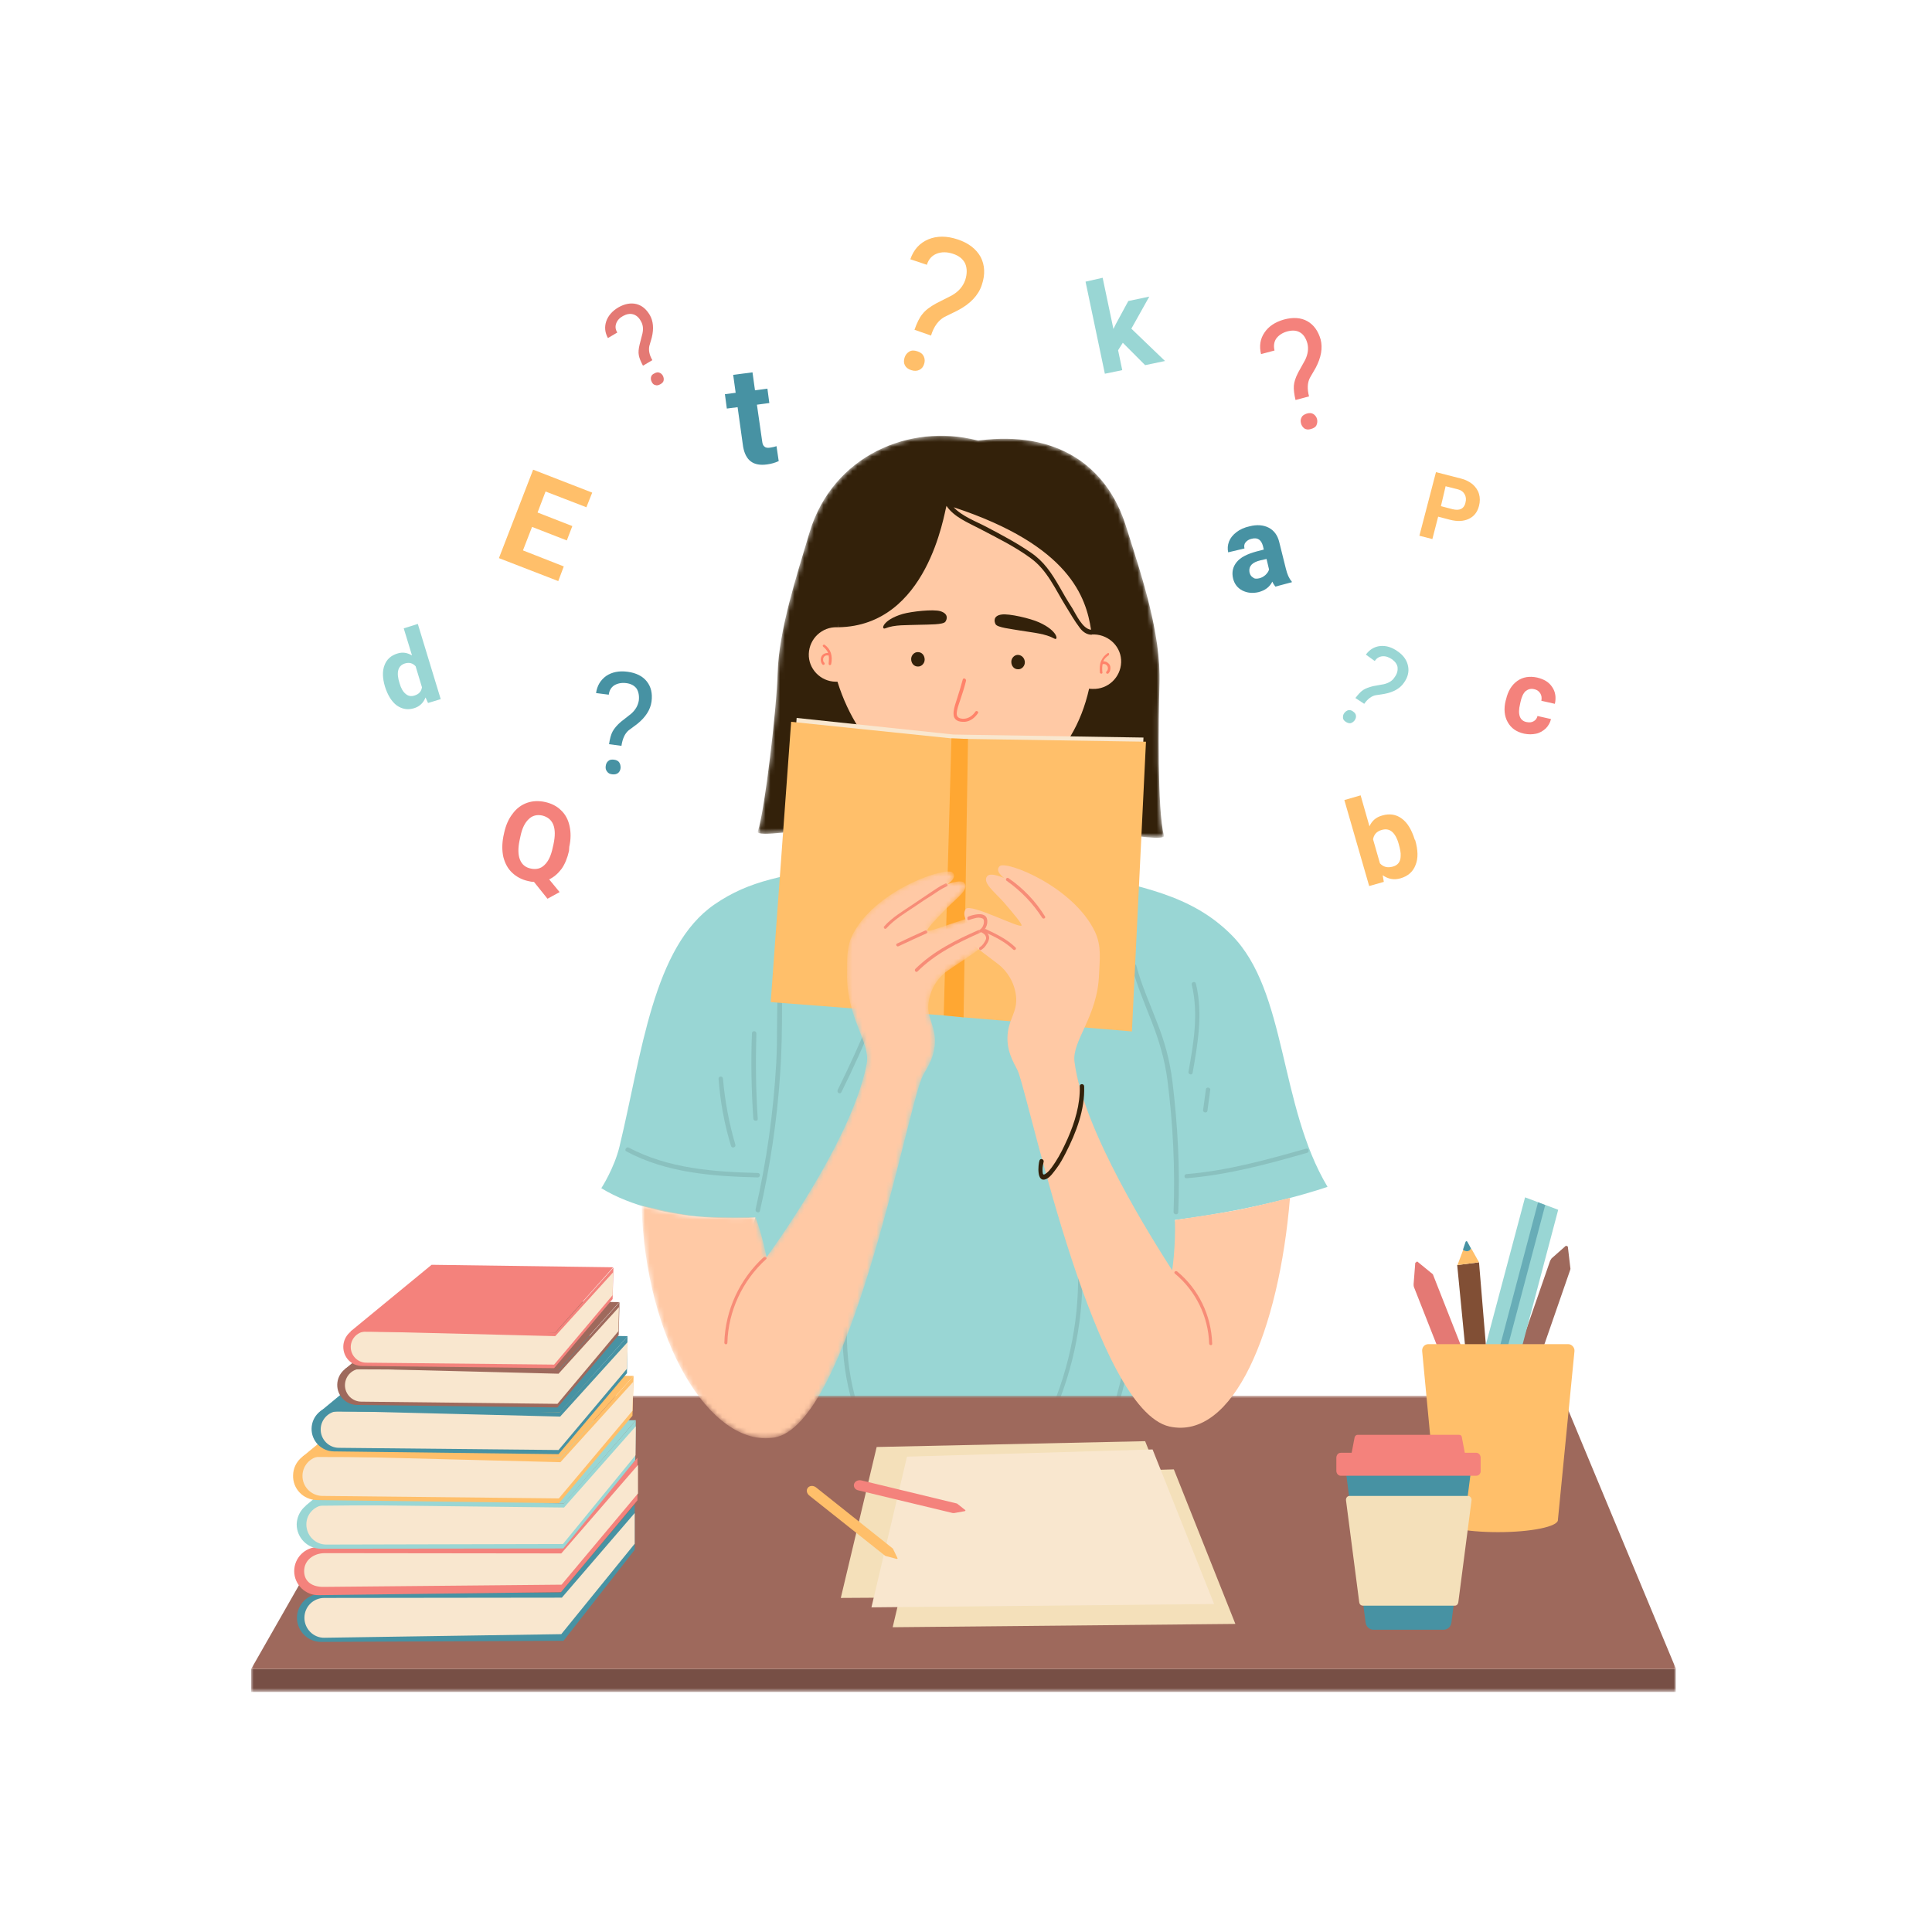 <svg width="400" height="400" viewBox="0 0 400 400" fill="none" xmlns="http://www.w3.org/2000/svg">
<path d="M274.849 245.72C264.739 228.777 266.51 205.251 255.026 193.632C246.63 185.158 236.12 183.559 222.463 180.408L175.734 179.09C162.312 181.152 155.229 182.241 147.974 187.22C135.177 195.975 132.89 218.189 128.265 237.361C127.177 241.887 124.495 246.007 124.495 246.007C137.292 253.788 156.37 252.074 156.37 252.074C149.573 276.517 153.568 302.272 158.14 304.965C159.625 305.824 160.88 306.793 172.937 307.137C174.995 307.194 177.276 306.85 179.963 306.507C182.76 306.105 186.015 305.767 189.844 305.876C189.729 310.402 193.729 314.121 198.812 314.293C203.896 314.465 208.068 310.918 208.239 306.449C214.807 306.678 222.463 309.199 226.578 309.428C238.917 310.173 238.63 308.512 238.63 308.512C253.427 296.548 243.26 252.59 243.26 252.59C262.338 250.184 274.849 245.72 274.849 245.72Z" fill="#99D6D4"/>
<path d="M199.615 295.689C199.443 295.689 199.271 295.689 199.099 295.689C194.13 295.918 190.13 299.699 189.333 304.564C189.276 304.85 189.5 305.022 189.729 305.022C189.958 305.022 190.187 304.908 190.245 304.621C190.932 300.152 194.818 296.72 199.328 296.605C199.385 296.605 199.443 296.605 199.5 296.605C201.729 296.605 204.068 297.35 205.557 299.012C207.213 300.84 207.781 303.361 208.125 305.767C208.182 305.991 208.297 306.105 208.526 306.105C208.812 306.105 209.099 305.876 209.042 305.538C208.698 302.845 207.953 300.038 205.953 298.095C204.354 296.434 201.958 295.689 199.615 295.689Z" fill="#97D3D1"/>
<mask id="mask0_333_3795" style="mask-type:luminance" maskUnits="userSpaceOnUse" x="156" y="89" width="86" height="85">
<path d="M156.656 89.684H241.203V173.824H156.656V89.684Z" fill="white"/>
</mask>
<g mask="url(#mask0_333_3795)">
<mask id="mask1_333_3795" style="mask-type:luminance" maskUnits="userSpaceOnUse" x="156" y="90" width="85" height="84">
<path d="M240.057 141.6C239.833 149.1 239.604 167.642 240.974 173.022C241.26 173.996 234.859 173.079 230.693 172.512C230.177 172.454 229.547 165.757 229.089 165.699C228.177 165.585 227.719 172.111 227.432 172.111C216.75 172.168 199.443 170.449 199.443 170.449C199.443 170.449 186.073 172.283 173.224 171.079C173.052 171.079 172.536 166.616 171.964 166.673C171.62 166.73 171.281 171.251 170.823 171.309C166.135 171.882 156.484 173.366 156.885 172.168C158.312 168.043 160.823 146.637 160.995 139.366C161.281 130.324 164.937 119.22 167.625 110.173C172.422 94.319 188.359 87.564 202.297 91.173C202.469 91.231 202.698 91.231 202.87 91.173C218.349 89.225 229.146 95.981 233.203 109.199C236.344 119.163 240.401 131.012 240.057 141.6Z" fill="white"/>
</mask>
<g mask="url(#mask1_333_3795)">
<path d="M240.057 141.6C239.833 149.1 239.604 167.642 240.974 173.022C241.26 173.996 234.859 173.079 230.693 172.512C230.177 172.454 229.547 165.928 229.089 165.871C228.177 165.757 227.719 172.111 227.432 172.111C216.75 172.168 199.443 170.449 199.443 170.449C199.443 170.449 186.073 172.283 173.224 171.079C173.052 171.079 172.536 166.616 171.964 166.673C171.62 166.73 171.281 171.251 170.823 171.309C166.135 171.882 156.484 173.366 156.885 172.168C158.312 168.043 160.823 146.637 160.995 139.366C161.281 130.324 164.937 119.22 167.625 110.173C172.422 94.319 188.359 87.564 202.297 91.173C202.469 91.231 202.698 91.231 202.87 91.173C218.349 89.225 229.146 95.981 233.203 109.199C236.344 119.163 240.401 131.012 240.057 141.6Z" fill="#33210A"/>
</g>
</g>
<path d="M222.463 180.408C222.463 180.408 215.38 179.491 213.552 177.777C212.182 176.517 211.042 175.027 211.094 173.137L211.437 160.262L189.333 159.402L188.932 172.454C188.875 174.34 187.786 176.116 186.13 176.975C181.906 179.147 175.792 179.033 175.792 179.033C179.963 182.298 187.729 190.71 200.64 190.538C215.38 190.423 222.463 180.408 222.463 180.408Z" fill="#FFC9A5"/>
<path d="M189.219 161.861L189.161 164.725C192.646 167.184 196.531 168.444 200.469 168.444C204.01 168.444 207.667 167.47 211.266 165.527L211.38 162.147C207.896 163.923 204.01 164.84 199.958 164.84C199.615 164.84 199.328 164.84 198.984 164.84C195.786 164.725 192.417 163.694 189.219 161.861Z" fill="#FF9177"/>
<path d="M226.578 131.355C226.406 131.355 226.177 131.355 226.005 131.355L226.292 121.277C226.693 106.97 215.265 95.007 200.812 94.606C186.302 94.204 174.25 105.48 173.849 119.793L173.562 129.866C173.505 129.866 173.39 129.866 173.333 129.866C170.193 129.751 167.568 132.215 167.453 135.361C167.338 138.449 169.849 141.085 172.995 141.142C173.109 141.142 173.281 141.142 173.39 141.142C177.849 155.449 189.104 164.553 198.927 164.84C211.208 165.298 222.177 157.397 225.489 142.574C225.719 142.632 225.948 142.632 226.234 142.632C229.375 142.746 232.005 140.283 232.12 137.137C232.234 134.043 229.719 131.47 226.578 131.355Z" fill="#FFC9A5"/>
<path d="M191.443 136.564C191.443 137.366 190.76 138.048 190.016 137.996C189.219 137.996 188.646 137.309 188.646 136.449C188.646 135.647 189.333 134.96 190.073 135.017C190.875 135.017 191.443 135.704 191.443 136.564Z" fill="#33210A"/>
<path d="M212.182 137.137C212.182 137.939 211.495 138.621 210.755 138.564C209.953 138.564 209.38 137.881 209.38 137.022C209.38 136.22 210.068 135.533 210.812 135.59C211.609 135.647 212.182 136.335 212.182 137.137Z" fill="#33210A"/>
<path d="M206.125 129.236C205.781 128.605 205.672 127.46 207.385 127.23C208.927 127.001 213.323 128.033 215.094 128.835C219.094 130.611 219.151 132.725 218.292 132.215C216.411 131.184 214.068 131.012 211.266 130.553C209.323 130.21 206.469 129.923 206.125 129.236Z" fill="#33210A"/>
<path d="M229.432 135.189C229.375 135.189 229.375 135.189 229.318 135.246C228.693 135.647 228.234 136.22 227.948 136.908C227.661 137.652 227.661 138.449 227.719 139.251C227.719 139.366 227.891 139.48 228.005 139.48H228.062C228.234 139.423 228.292 139.309 228.234 139.137C228.177 138.564 228.177 137.996 228.292 137.48H228.349H228.406C228.463 137.48 228.521 137.48 228.578 137.48H228.635C228.693 137.48 228.75 137.48 228.807 137.538H228.864L228.979 137.595L229.036 137.652L229.146 137.767L229.203 137.824L229.26 137.881L229.318 137.996V138.048L229.375 138.163V138.506L229.318 138.678V138.736L229.26 138.793L229.203 138.908L229.088 139.022C228.979 139.137 228.979 139.309 229.088 139.423C229.146 139.48 229.203 139.48 229.318 139.48C229.375 139.48 229.432 139.48 229.489 139.423C229.833 139.079 229.948 138.621 229.891 138.105C229.833 137.595 229.489 137.251 229.036 137.022C228.807 136.965 228.635 136.908 228.406 136.908C228.635 136.392 229.036 135.991 229.489 135.704C229.604 135.647 229.661 135.475 229.604 135.361C229.604 135.246 229.547 135.189 229.432 135.189Z" fill="#FF836A"/>
<path d="M170.594 133.47C170.479 133.47 170.422 133.527 170.364 133.585C170.307 133.699 170.364 133.871 170.479 133.928C170.88 134.272 171.281 134.73 171.453 135.189H171.396C170.995 135.189 170.594 135.303 170.307 135.59C169.963 135.934 169.849 136.449 169.963 136.908C170.021 137.194 170.135 137.423 170.307 137.595C170.364 137.652 170.422 137.652 170.479 137.652C170.536 137.652 170.594 137.652 170.651 137.595C170.765 137.48 170.765 137.309 170.651 137.194L170.594 137.137L170.536 137.079L170.479 136.965V136.908V136.85C170.479 136.85 170.479 136.85 170.479 136.908L170.422 136.793V136.392C170.422 136.335 170.479 136.22 170.479 136.163L170.536 136.105L170.594 135.991L170.708 135.876L170.823 135.819L170.88 135.762C170.937 135.762 170.995 135.704 171.052 135.704H171.224C171.281 135.704 171.281 135.704 171.338 135.704C171.396 135.704 171.396 135.704 171.453 135.704H171.562C171.677 136.277 171.62 136.793 171.562 137.366C171.562 137.538 171.62 137.652 171.734 137.71H171.792C171.906 137.71 172.021 137.652 172.078 137.538C172.25 136.736 172.25 135.934 172.021 135.189C171.792 134.501 171.338 133.928 170.708 133.47C170.708 133.47 170.651 133.47 170.594 133.47Z" fill="#FF836A"/>
<path d="M199.614 140.454C199.5 140.454 199.385 140.512 199.328 140.684C198.984 142.001 198.583 143.262 198.187 144.517C197.901 145.434 197.557 146.35 197.443 147.267C197.385 147.84 197.385 148.47 197.844 148.928C198.245 149.329 198.812 149.444 199.385 149.444C199.5 149.444 199.672 149.444 199.786 149.444C200.927 149.329 201.844 148.585 202.469 147.668C202.64 147.439 202.411 147.21 202.182 147.21C202.073 147.21 202.015 147.267 201.958 147.324C201.385 148.184 200.469 148.814 199.443 148.814C199.385 148.814 199.328 148.814 199.271 148.814C198.64 148.756 198.13 148.527 198.073 147.84C198.073 146.923 198.474 145.949 198.755 145.09C199.213 143.72 199.672 142.345 200.015 140.913C200.015 140.626 199.786 140.454 199.614 140.454Z" fill="#FF836A"/>
<path d="M195.729 128.72C196.13 128.147 196.359 127.059 194.703 126.543C193.214 126.09 188.703 126.6 186.875 127.116C182.646 128.376 182.359 130.439 183.276 130.095C185.276 129.293 187.62 129.465 190.474 129.35C192.417 129.293 195.271 129.35 195.729 128.72Z" fill="#33210A"/>
<path d="M226.177 130.439C227.036 123.798 230.693 84.647 192.818 92.657C168.937 97.694 173.562 129.866 173.562 129.866C192.073 129.579 195.443 106.34 195.958 104.736C197.5 107.027 200.354 108.173 202.755 109.428C206.354 111.319 210.125 113.152 213.38 115.553C216.807 118.017 218.463 121.965 220.635 125.46C221.552 126.944 222.463 128.548 223.552 129.98C224.177 130.84 225.036 131.413 226.005 131.413C226.292 131.355 226.292 130.439 226.177 130.439ZM222.005 125.918C221.036 124.428 220.12 122.882 219.266 121.335C217.667 118.59 216.125 116.241 213.437 114.413C210.526 112.408 207.385 110.746 204.24 109.09C202.073 107.944 199.213 106.913 197.443 105.022C221.609 112.98 224.865 123.798 225.891 130.382C224.12 130.21 222.807 127.23 222.005 125.918Z" fill="#33210A"/>
<path d="M157.338 250.699C159.453 241.428 160.88 231.98 161.51 222.48C161.854 217.73 161.911 213.038 161.911 208.283C161.911 203.475 162.198 198.324 165.739 194.72C166.135 194.319 165.51 193.631 165.109 194.033C162.198 196.949 161.224 200.96 161.052 204.965C160.765 210.001 160.995 215.038 160.713 220.074C160.14 230.267 158.713 240.454 156.427 250.413C156.312 250.986 157.224 251.272 157.338 250.699Z" fill="#8AC1BF"/>
<path d="M243.943 250.986C244.344 242.001 243.828 232.954 242.745 223.97C242.229 219.673 241.146 215.668 239.547 211.663C238.062 207.767 236.344 203.991 235.26 199.928C235.088 199.355 234.234 199.585 234.349 200.158C235.375 203.991 236.917 207.595 238.344 211.262C239.943 215.324 241.146 219.329 241.713 223.684C242.859 232.725 243.318 241.887 242.974 250.986C243.031 251.559 243.943 251.559 243.943 250.986Z" fill="#8AC1BF"/>
<path d="M245.656 243.944C254.172 243.256 262.453 241.027 270.62 238.678C271.193 238.506 270.964 237.647 270.396 237.819C262.281 240.111 254.115 242.397 245.656 243.085C245.089 243.085 245.089 244.001 245.656 243.944Z" fill="#8AC1BF"/>
<path d="M129.693 238.392C138.031 242.855 147.573 243.543 156.885 243.772C157.453 243.772 157.51 242.855 156.885 242.855C147.745 242.626 138.375 241.944 130.146 237.59C129.693 237.361 129.177 238.163 129.693 238.392Z" fill="#8AC1BF"/>
<path d="M194.245 307.366C195.443 305.48 197.385 304.105 199.557 303.533C200.87 303.189 202.182 303.189 203.5 303.647C204.755 304.105 205.953 304.736 207.099 305.48C207.609 305.767 208.068 305.022 207.552 304.678C206.297 303.876 204.927 303.131 203.5 302.673C202.125 302.272 200.698 302.272 199.271 302.616C196.87 303.189 194.76 304.793 193.385 306.85C193.099 307.366 193.901 307.824 194.245 307.366Z" fill="#8AC1BF"/>
<path d="M167.281 297.465C162.312 293.288 158.312 288.079 155.625 282.184C155.396 281.668 154.599 282.069 154.828 282.642C157.51 288.59 161.568 293.918 166.594 298.095C167.052 298.439 167.74 297.866 167.281 297.465Z" fill="#8AC1BF"/>
<path d="M178.651 294.204C175.052 284.871 174.365 274.626 176.708 264.84C176.823 264.267 175.964 263.981 175.849 264.553C173.448 274.454 174.135 284.871 177.792 294.371C177.964 294.944 178.875 294.715 178.651 294.204Z" fill="#8AC1BF"/>
<path d="M229.489 297.809C231.088 293.059 232.406 288.194 233.547 283.324C233.661 282.751 232.802 282.47 232.687 283.038C231.547 287.965 230.234 292.772 228.635 297.522C228.463 298.095 229.318 298.382 229.489 297.809Z" fill="#8AC1BF"/>
<path d="M217.094 295.116C221.838 285.215 224.234 274.397 224.12 263.408C224.12 262.835 223.208 262.777 223.208 263.408C223.38 274.225 221.036 284.928 216.354 294.658C216.068 295.173 216.807 295.689 217.094 295.116Z" fill="#8AC1BF"/>
<path d="M173.333 186.647C179.505 193.46 188.302 197.121 197.385 197.809C206.354 198.496 216.469 196.835 223.437 190.881C223.891 190.48 223.266 189.855 222.807 190.194C216.01 196.032 206.068 197.522 197.385 196.892C188.531 196.204 180.021 192.6 173.963 186.017C173.62 185.559 172.937 186.189 173.333 186.647Z" fill="#8AC1BF"/>
<path d="M250 229.866C250.172 228.434 250.401 227.001 250.573 225.626C250.63 225.397 250.344 225.168 250.115 225.168C249.828 225.168 249.656 225.34 249.656 225.626C249.484 227.059 249.255 228.491 249.083 229.866C249.026 230.095 249.313 230.324 249.542 230.324C249.828 230.324 250 230.152 250 229.866Z" fill="#8AC1BF"/>
<path d="M246.916 222.137C248 216.069 249.083 209.772 247.599 203.647C247.484 203.074 246.573 203.303 246.745 203.876C248.172 209.829 247.14 215.954 246.057 221.908C245.943 222.423 246.802 222.71 246.916 222.137Z" fill="#8AC1BF"/>
<path d="M156.885 231.637C156.484 225.741 156.427 219.845 156.599 213.949C156.599 213.376 155.682 213.319 155.682 213.949C155.453 219.845 155.568 225.741 155.969 231.637C156.026 232.152 156.943 232.21 156.885 231.637Z" fill="#8AC1BF"/>
<path d="M148.771 223.34C149.115 228.09 149.969 232.725 151.344 237.246C151.516 237.819 152.37 237.59 152.255 237.017C150.943 232.553 150.083 227.975 149.687 223.34C149.687 222.767 148.771 222.71 148.771 223.34Z" fill="#8AC1BF"/>
<path d="M219.896 217.329C221.667 221.048 222.807 225.053 223.265 229.178C223.323 229.751 224.234 229.809 224.177 229.178C223.719 224.881 222.578 220.762 220.693 216.871C220.463 216.355 219.667 216.814 219.896 217.329Z" fill="#8AC1BF"/>
<path d="M174.193 226.142C176.651 221.22 178.932 216.126 181.047 211.033C181.276 210.46 180.422 210.23 180.193 210.746C178.135 215.783 175.849 220.762 173.448 225.626C173.167 226.199 173.906 226.658 174.193 226.142Z" fill="#8AC1BF"/>
<path d="M146.37 248.579L146.427 248.522V248.579H146.37Z" fill="#8AC1BF"/>
<path d="M164.937 148.642L197.385 152.074L200.698 152.131L236.745 152.704L233.833 212.694L199.729 209.772L195.729 209.371L160.823 205.194L164.937 148.642Z" fill="#F9E7CF"/>
<path d="M163.797 149.444L196.984 152.876L200.411 152.991L237.26 153.564L234.349 213.548L199.5 210.632L195.385 210.23L159.568 207.48L163.797 149.444Z" fill="#FFBF6A"/>
<path d="M199.5 210.631L195.385 210.23L196.984 152.876L200.411 152.991L199.5 210.631Z" fill="#FFA732"/>
<mask id="mask2_333_3795" style="mask-type:luminance" maskUnits="userSpaceOnUse" x="52" y="344" width="295" height="7">
<path d="M52 344.965H347V350.298H52V344.965Z" fill="white"/>
</mask>
<g mask="url(#mask2_333_3795)">
<path d="M52 345.548H346.943V350.298H52V345.548Z" fill="#774F45"/>
</g>
<mask id="mask3_333_3795" style="mask-type:luminance" maskUnits="userSpaceOnUse" x="52" y="288" width="295" height="59">
<path d="M52 288.965H347V346.298H52V288.965Z" fill="white"/>
</mask>
<g mask="url(#mask3_333_3795)">
<path d="M347 345.548H52L84.276 288.991H323.464L347 345.548Z" fill="#9E695C"/>
</g>
<path d="M267.078 248.006C267.078 248.006 260.568 249.668 256.224 250.527C251.656 251.387 243.26 252.59 243.26 252.59C243.432 258.199 242.688 263.006 242.688 263.006C238.458 256.366 224.292 234.1 222.464 219.845C221.891 215.439 227.266 210.517 227.547 201.699C227.661 198.783 228.12 195.918 226.693 192.887C222.177 183.501 208.297 178.121 206.984 179.319C205.839 180.35 207.896 181.783 207.896 181.783C206.927 181.381 204.984 180.694 204.411 181.381C203.271 182.699 205.896 184.642 207.781 186.762C210.01 189.34 211.667 191.34 211.495 191.626C211.094 192.256 200.87 186.934 199.958 188.194C199.099 189.397 200.354 191.053 200.354 191.053C199.443 191.168 198.583 191.512 198.87 192.772C199.214 194.204 202.526 196.434 206.698 199.642C208.469 201.017 210.01 203.303 210.354 206.168C210.755 209.658 208.641 210.975 208.583 214.866C208.526 218.418 210.469 220.876 210.87 222.079C213.781 230.439 226.75 291.855 242.115 295.345C255.37 298.267 264.797 275.543 267.078 248.006Z" fill="#FFC9A5"/>
<mask id="mask4_333_3795" style="mask-type:luminance" maskUnits="userSpaceOnUse" x="132" y="180" width="73" height="119">
<path d="M132.661 180.121H204.641V298.038H132.661V180.121Z" fill="white"/>
</mask>
<g mask="url(#mask4_333_3795)">
<mask id="mask5_333_3795" style="mask-type:luminance" maskUnits="userSpaceOnUse" x="132" y="180" width="73" height="118">
<path d="M132.833 249.553C132.833 249.553 139.344 251.329 144.146 251.788C148.771 252.189 156.427 252.017 156.427 252.017C157.854 255.85 158.713 260.314 158.713 260.314C163.281 253.902 176.766 234.329 179.448 220.189C180.25 215.84 175.219 210.632 175.391 201.757C175.448 198.84 175.104 195.975 176.766 193.059C181.792 183.96 196.016 179.376 197.213 180.637C198.302 181.725 196.187 183.043 196.187 183.043C197.156 182.699 199.156 182.126 199.672 182.814C200.698 184.189 198.016 185.96 196.016 188.022C193.615 190.423 191.844 192.371 192.016 192.658C192.187 192.944 194.588 192.085 197.156 191.168C200.073 190.194 203.271 189.168 203.729 189.855C204.526 191.111 203.156 192.658 203.156 192.658C204.068 192.829 204.927 193.23 204.526 194.434C204.125 195.809 200.698 197.866 196.302 200.845C194.417 202.1 192.818 204.277 192.302 207.142C191.672 210.574 193.729 212.064 193.557 215.954C193.385 219.501 191.328 221.85 190.875 223.053C187.448 231.236 175.849 294.944 160.312 297.579C146.943 299.814 133.578 277.199 132.833 249.553Z" fill="white"/>
</mask>
<g mask="url(#mask5_333_3795)">
<path d="M132.833 249.553C132.833 249.553 139.344 251.329 144.146 251.788C148.771 252.189 156.427 252.017 156.427 252.017C157.854 255.85 158.713 260.314 158.713 260.314C163.281 253.902 176.766 234.329 179.448 220.189C180.25 215.84 175.219 210.632 175.391 201.757C175.448 198.84 175.109 195.975 176.766 193.059C181.792 183.96 196.016 179.376 197.213 180.637C198.302 181.725 196.187 183.043 196.187 183.043C197.156 182.699 199.156 182.126 199.672 182.814C200.698 184.189 198.016 185.96 196.016 188.022C193.615 190.423 191.844 192.371 192.016 192.658C192.359 193.288 202.87 188.538 203.729 189.913C204.526 191.168 203.156 192.715 203.156 192.715C204.068 192.887 204.927 193.288 204.526 194.491C204.125 195.866 200.698 197.923 196.302 200.902C194.417 202.158 192.818 204.335 192.302 207.199C191.672 210.632 193.729 212.121 193.557 216.012C193.385 219.559 191.328 221.908 190.875 223.111C187.448 231.293 175.849 295.001 160.312 297.637C146.943 299.814 133.578 277.199 132.833 249.553Z" fill="#FFC9A5"/>
</g>
</g>
<mask id="mask6_333_3795" style="mask-type:luminance" maskUnits="userSpaceOnUse" x="148" y="259" width="12" height="21">
<path d="M148.958 259.632H159.625V279.632H148.958V259.632Z" fill="white"/>
</mask>
<g mask="url(#mask6_333_3795)">
<mask id="mask7_333_3795" style="mask-type:luminance" maskUnits="userSpaceOnUse" x="132" y="180" width="73" height="118">
<path d="M132.833 249.553C132.833 249.553 139.344 251.329 144.146 251.788C148.771 252.189 156.427 252.017 156.427 252.017C157.854 255.85 158.713 260.314 158.713 260.314C163.281 253.902 176.766 234.329 179.448 220.189C180.25 215.84 175.219 210.632 175.391 201.757C175.448 198.84 175.104 195.975 176.766 193.059C181.792 183.96 196.016 179.376 197.213 180.637C198.302 181.725 196.187 183.043 196.187 183.043C197.156 182.699 199.156 182.126 199.672 182.814C200.698 184.189 198.016 185.96 196.016 188.022C193.615 190.423 191.844 192.371 192.016 192.658C192.187 192.944 194.588 192.085 197.156 191.168C200.073 190.194 203.271 189.168 203.729 189.855C204.526 191.111 203.156 192.658 203.156 192.658C204.068 192.829 204.927 193.23 204.526 194.434C204.125 195.809 200.698 197.866 196.302 200.845C194.417 202.1 192.818 204.277 192.302 207.142C191.672 210.574 193.729 212.064 193.557 215.954C193.385 219.501 191.328 221.85 190.875 223.053C187.448 231.236 175.849 294.944 160.312 297.579C146.943 299.814 133.578 277.199 132.833 249.553Z" fill="white"/>
</mask>
<g mask="url(#mask7_333_3795)">
<path d="M158.141 260.256C153.172 264.783 150.141 271.246 149.969 278.001C149.969 278.402 150.599 278.46 150.599 278.001C150.771 271.418 153.74 265.126 158.599 260.715C158.937 260.486 158.484 259.97 158.141 260.256Z" fill="#F78C77"/>
</g>
</g>
<mask id="mask8_333_3795" style="mask-type:luminance" maskUnits="userSpaceOnUse" x="182" y="182" width="15" height="11">
<path d="M182.292 182.298H196.958V192.965H182.292V182.298Z" fill="white"/>
</mask>
<g mask="url(#mask8_333_3795)">
<mask id="mask9_333_3795" style="mask-type:luminance" maskUnits="userSpaceOnUse" x="132" y="180" width="73" height="118">
<path d="M132.833 249.553C132.833 249.553 139.344 251.329 144.146 251.788C148.771 252.189 156.427 252.017 156.427 252.017C157.854 255.85 158.713 260.314 158.713 260.314C163.281 253.902 176.766 234.329 179.448 220.189C180.25 215.84 175.219 210.632 175.391 201.757C175.448 198.84 175.104 195.975 176.766 193.059C181.792 183.96 196.016 179.376 197.213 180.637C198.302 181.725 196.187 183.043 196.187 183.043C197.156 182.699 199.156 182.126 199.672 182.814C200.698 184.189 198.016 185.96 196.016 188.022C193.615 190.423 191.844 192.371 192.016 192.658C192.187 192.944 194.588 192.085 197.156 191.168C200.073 190.194 203.271 189.168 203.729 189.855C204.526 191.111 203.156 192.658 203.156 192.658C204.068 192.829 204.927 193.23 204.526 194.434C204.125 195.809 200.698 197.866 196.302 200.845C194.417 202.1 192.818 204.277 192.302 207.142C191.672 210.574 193.729 212.064 193.557 215.954C193.385 219.501 191.328 221.85 190.875 223.053C187.448 231.236 175.849 294.944 160.312 297.579C146.943 299.814 133.578 277.199 132.833 249.553Z" fill="white"/>
</mask>
<g mask="url(#mask9_333_3795)">
<path d="M183.505 192.199C185.219 190.309 187.448 188.996 189.5 187.621C190.588 186.876 191.672 186.131 192.818 185.444C193.844 184.756 194.875 184.017 196.016 183.501C196.417 183.329 196.073 182.756 195.729 182.928C194.588 183.444 193.557 184.189 192.531 184.871C191.385 185.673 190.187 186.418 189.047 187.22C186.99 188.595 184.76 189.913 183.104 191.741C182.76 192.027 183.219 192.543 183.505 192.199Z" fill="#F78C77"/>
</g>
</g>
<mask id="mask10_333_3795" style="mask-type:luminance" maskUnits="userSpaceOnUse" x="184" y="191" width="9" height="6">
<path d="M184.958 191.632H192.958V196.965H184.958V191.632Z" fill="white"/>
</mask>
<g mask="url(#mask10_333_3795)">
<mask id="mask11_333_3795" style="mask-type:luminance" maskUnits="userSpaceOnUse" x="132" y="180" width="73" height="118">
<path d="M132.833 249.553C132.833 249.553 139.344 251.329 144.146 251.788C148.771 252.189 156.427 252.017 156.427 252.017C157.854 255.85 158.713 260.314 158.713 260.314C163.281 253.902 176.766 234.329 179.448 220.189C180.25 215.84 175.219 210.632 175.391 201.757C175.448 198.84 175.104 195.975 176.766 193.059C181.792 183.96 196.016 179.376 197.213 180.637C198.302 181.725 196.187 183.043 196.187 183.043C197.156 182.699 199.156 182.126 199.672 182.814C200.698 184.189 198.016 185.96 196.016 188.022C193.615 190.423 191.844 192.371 192.016 192.658C192.187 192.944 194.588 192.085 197.156 191.168C200.073 190.194 203.271 189.168 203.729 189.855C204.526 191.111 203.156 192.658 203.156 192.658C204.068 192.829 204.927 193.23 204.526 194.434C204.125 195.809 200.698 197.866 196.302 200.845C194.417 202.1 192.818 204.277 192.302 207.142C191.672 210.574 193.729 212.064 193.557 215.954C193.385 219.501 191.328 221.85 190.875 223.053C187.448 231.236 175.849 294.944 160.312 297.579C146.943 299.814 133.578 277.199 132.833 249.553Z" fill="white"/>
</mask>
<g mask="url(#mask11_333_3795)">
<path d="M186.015 195.918C187.958 195.006 189.901 194.09 191.844 193.23C192.245 193.059 191.901 192.486 191.557 192.658C189.614 193.517 187.62 194.434 185.734 195.35C185.333 195.522 185.677 196.09 186.015 195.918Z" fill="#F78C77"/>
</g>
</g>
<mask id="mask12_333_3795" style="mask-type:luminance" maskUnits="userSpaceOnUse" x="188" y="191" width="16" height="12">
<path d="M188.958 191.632H203.625V202.298H188.958V191.632Z" fill="white"/>
</mask>
<g mask="url(#mask12_333_3795)">
<mask id="mask13_333_3795" style="mask-type:luminance" maskUnits="userSpaceOnUse" x="132" y="180" width="73" height="118">
<path d="M132.833 249.553C132.833 249.553 139.344 251.329 144.146 251.788C148.771 252.189 156.427 252.017 156.427 252.017C157.854 255.85 158.713 260.314 158.713 260.314C163.281 253.902 176.766 234.329 179.448 220.189C180.25 215.84 175.219 210.632 175.391 201.757C175.448 198.84 175.104 195.975 176.766 193.059C181.792 183.96 196.016 179.376 197.213 180.637C198.302 181.725 196.187 183.043 196.187 183.043C197.156 182.699 199.156 182.126 199.672 182.814C200.698 184.189 198.016 185.96 196.016 188.022C193.615 190.423 191.844 192.371 192.016 192.658C192.187 192.944 194.588 192.085 197.156 191.168C200.073 190.194 203.271 189.168 203.729 189.855C204.526 191.111 203.156 192.658 203.156 192.658C204.068 192.829 204.927 193.23 204.526 194.434C204.125 195.809 200.698 197.866 196.302 200.845C194.417 202.1 192.818 204.277 192.302 207.142C191.672 210.574 193.729 212.064 193.557 215.954C193.385 219.501 191.328 221.85 190.875 223.053C187.448 231.236 175.849 294.944 160.312 297.579C146.943 299.814 133.578 277.199 132.833 249.553Z" fill="white"/>
</mask>
<g mask="url(#mask13_333_3795)">
<path d="M189.958 201.132C193.615 197.465 198.302 195.178 202.927 193.116C203.328 192.944 202.984 192.371 202.641 192.543C197.901 194.605 193.214 196.949 189.5 200.616C189.219 200.96 189.672 201.418 189.958 201.132Z" fill="#F78C77"/>
</g>
</g>
<path d="M243.26 263.694C247.542 267.241 250.172 272.564 250.344 278.173C250.344 278.574 251.026 278.632 250.969 278.173C250.797 272.392 248.172 266.897 243.713 263.236C243.375 263.007 242.917 263.408 243.26 263.694Z" fill="#F78C77"/>
<path d="M200.583 190.48C201.099 190.309 201.614 190.137 202.182 190.027C202.469 189.97 202.755 189.97 202.984 190.027C203.156 190.085 203.443 190.137 203.557 190.251C203.786 190.538 203.729 191.111 203.614 191.454C203.5 191.855 203.213 192.256 202.87 192.486C202.755 192.6 202.755 192.829 202.87 192.944C202.984 193.059 203.213 193.059 203.328 192.944C203.786 192.6 204.125 192.142 204.297 191.569C204.469 191.053 204.469 190.309 204.182 189.855C203.844 189.34 203.042 189.225 202.469 189.283C201.786 189.34 201.156 189.512 200.526 189.741C200.354 189.798 200.245 189.97 200.297 190.137C200.245 190.423 200.411 190.538 200.583 190.48Z" fill="#F78C77"/>
<path d="M203.271 193.059C203.557 193.23 203.844 193.402 204.01 193.689C204.182 193.975 204.24 194.319 204.068 194.605C203.953 194.892 203.729 195.178 203.557 195.465C203.385 195.694 203.156 195.918 202.87 196.09C202.526 196.319 202.812 196.892 203.156 196.663C203.5 196.434 203.844 196.147 204.068 195.809C204.297 195.465 204.583 195.064 204.698 194.663C204.87 194.204 204.812 193.746 204.526 193.345C204.297 192.944 203.896 192.658 203.5 192.428C203.271 192.314 202.927 192.887 203.271 193.059Z" fill="#F78C77"/>
<path d="M203.786 192.944C205.896 193.918 208.068 194.949 209.781 196.605C210.068 196.892 210.583 196.434 210.239 196.147C208.469 194.434 206.297 193.402 204.125 192.371C203.786 192.199 203.443 192.772 203.786 192.944Z" fill="#F78C77"/>
<path d="M208.411 182.355C211.323 184.413 213.839 186.991 215.781 190.027C216.01 190.366 216.578 190.085 216.354 189.741C214.411 186.59 211.839 183.902 208.755 181.783C208.411 181.611 208.068 182.126 208.411 182.355Z" fill="#F78C77"/>
<path d="M223.552 224.882C223.667 228.663 222.521 232.382 221.036 235.762C220.292 237.418 219.495 239.079 218.521 240.569C218.01 241.314 217.437 242.283 216.693 242.855C216.521 242.97 216.24 243.257 216.01 243.142C215.838 243.027 215.838 242.283 215.838 242.116C215.838 241.6 215.953 241.085 216.068 240.569C216.24 239.996 215.38 239.71 215.208 240.283C214.922 241.199 214.583 244.975 216.578 244.116C217.437 243.772 218.182 242.626 218.75 241.887C219.495 240.913 220.068 239.824 220.635 238.736C222.807 234.501 224.635 229.751 224.463 224.939C224.463 224.314 223.552 224.314 223.552 224.882Z" fill="#33210A"/>
<path d="M264.052 121.449C263.823 121.163 263.594 120.819 263.422 120.423C262.854 121.564 261.88 122.251 260.568 122.595C259.313 122.881 258.224 122.767 257.198 122.251C256.224 121.736 255.599 120.934 255.313 119.85C254.969 118.475 255.255 117.329 256.057 116.355C256.854 115.381 258.224 114.699 260.109 114.184L261.651 113.783L261.479 113.038C261.313 112.465 261.083 112.006 260.682 111.72C260.281 111.434 259.766 111.376 259.141 111.548C258.568 111.663 258.167 111.949 257.88 112.293C257.599 112.637 257.542 113.038 257.656 113.553L254.281 114.355C254.115 113.611 254.172 112.866 254.453 112.121C254.74 111.376 255.255 110.746 256 110.173C256.74 109.6 257.656 109.199 258.682 108.975C260.224 108.574 261.594 108.689 262.682 109.256C263.766 109.829 264.51 110.803 264.854 112.236L266.224 117.73C266.51 118.934 266.906 119.793 267.422 120.366L267.479 120.538L264.052 121.449ZM260.682 119.736C261.198 119.621 261.594 119.392 261.995 119.048C262.339 118.704 262.625 118.361 262.74 117.902L262.224 115.725L260.969 116.012C259.255 116.413 258.51 117.215 258.682 118.418L258.74 118.647C258.854 119.048 259.083 119.392 259.427 119.564C259.708 119.85 260.167 119.85 260.682 119.736Z" fill="#4792A3"/>
<path d="M293.016 173.996C293.588 176.001 293.646 177.72 293.073 179.09C292.557 180.465 291.531 181.382 289.99 181.84C288.615 182.241 287.417 182.012 286.276 181.21L286.505 182.585L283.474 183.444L278.333 165.642L281.703 164.668L283.531 171.079C284.047 169.934 284.901 169.189 286.161 168.845C287.703 168.387 289.073 168.616 290.219 169.475C291.417 170.335 292.271 171.824 292.901 173.824L293.016 173.996ZM289.588 174.741C289.245 173.48 288.729 172.626 288.161 172.168C287.588 171.71 286.901 171.595 286.104 171.824C285.016 172.111 284.448 172.793 284.276 173.767L285.703 178.746C286.391 179.491 287.245 179.72 288.333 179.434C289.417 179.147 289.99 178.408 289.99 177.204C290.047 176.574 289.875 175.772 289.588 174.741Z" fill="#FFBF6A"/>
<path d="M316.094 149.501C316.667 149.611 317.125 149.559 317.521 149.329C317.922 149.1 318.208 148.757 318.323 148.241L321.12 148.871C320.948 149.611 320.552 150.298 320.036 150.814C319.463 151.329 318.838 151.73 318.036 151.902C317.234 152.074 316.437 152.074 315.578 151.902C313.979 151.559 312.838 150.757 312.151 149.501C311.469 148.298 311.297 146.751 311.755 144.975L311.812 144.803C312.208 143.09 312.953 141.829 314.151 140.97C315.297 140.168 316.667 139.939 318.266 140.283C319.693 140.626 320.724 141.257 321.349 142.23C322.036 143.204 322.208 144.402 321.922 145.72L319.12 145.09C319.234 144.517 319.177 144.001 318.896 143.548C318.609 143.09 318.208 142.803 317.635 142.689C316.953 142.517 316.38 142.689 315.864 143.09C315.411 143.491 315.01 144.288 314.781 145.434L314.724 145.72C314.437 146.866 314.437 147.725 314.667 148.355C314.896 148.986 315.411 149.387 316.094 149.501Z" fill="#F4827C"/>
<path d="M79.708 142.173C79.193 140.454 79.135 138.965 79.594 137.767C80.047 136.507 80.963 135.704 82.276 135.303C83.365 134.96 84.333 135.132 85.302 135.704L83.588 130.095L86.505 129.178L91.245 144.746L88.62 145.548L88.104 144.402C87.646 145.548 86.849 146.293 85.703 146.637C84.391 147.038 83.25 146.809 82.161 146.064C81.078 145.262 80.276 143.944 79.708 142.173ZM82.734 141.486C83.021 142.517 83.474 143.262 83.99 143.663C84.505 144.116 85.135 144.23 85.818 144.001C86.734 143.72 87.245 143.147 87.359 142.288L86.047 137.939C85.474 137.309 84.734 137.079 83.818 137.366C82.391 137.824 81.99 139.194 82.734 141.486Z" fill="#99D6D4"/>
<path d="M117.354 111.892L110.156 109.09L108.271 113.954L116.724 117.272L115.583 120.309L103.297 115.553L110.38 97.241L122.609 101.991L121.406 105.022L112.953 101.762L111.297 106.111L118.495 108.918L117.354 111.892Z" fill="#FFBF6A"/>
<path d="M297.755 106.97L296.557 111.605L293.87 110.918L297.302 97.751L302.443 99.069C303.412 99.298 304.271 99.757 304.896 100.272C305.526 100.845 305.984 101.475 306.214 102.277C306.438 103.022 306.438 103.876 306.214 104.736C305.87 106.053 305.182 106.913 304.099 107.428C303.01 107.944 301.698 108.001 300.156 107.6L297.755 106.97ZM298.328 104.793L300.729 105.423C301.469 105.595 302.042 105.595 302.5 105.366C302.953 105.137 303.297 104.678 303.412 104.048C303.583 103.418 303.526 102.85 303.24 102.335C302.953 101.819 302.5 101.475 301.813 101.303L299.297 100.673L298.328 104.793Z" fill="#FFBF6A"/>
<path d="M117.807 176.173C117.469 177.663 116.953 178.918 116.265 179.892C115.526 180.866 114.667 181.611 113.698 182.069L115.864 184.699L113.354 186.074L110.552 182.585C110.156 182.585 109.755 182.527 109.354 182.413C108.042 182.126 106.953 181.553 106.042 180.694C105.125 179.835 104.557 178.746 104.213 177.434C103.927 176.116 103.927 174.741 104.213 173.194L104.385 172.397C104.729 170.85 105.297 169.533 106.156 168.444C106.953 167.355 107.984 166.616 109.125 166.215C110.271 165.814 111.526 165.757 112.838 166.043C114.151 166.329 115.297 166.902 116.151 167.757C117.068 168.616 117.635 169.704 117.922 171.022C118.208 172.34 118.208 173.767 117.864 175.314L117.807 176.173ZM114.609 174.741C114.953 173.079 114.953 171.767 114.552 170.736C114.151 169.762 113.411 169.132 112.265 168.845C111.182 168.616 110.213 168.845 109.469 169.59C108.667 170.335 108.099 171.48 107.755 173.137L107.583 173.939C107.239 175.543 107.239 176.918 107.64 177.949C108.042 178.975 108.781 179.605 109.927 179.835C111.01 180.064 111.984 179.835 112.724 179.09C113.526 178.35 114.094 177.147 114.437 175.486L114.609 174.741Z" fill="#F4827C"/>
<path d="M155.797 77.09L156.312 80.809L158.885 80.465L159.281 83.444L156.713 83.788L157.797 91.345C157.854 91.913 158.026 92.314 158.312 92.486C158.542 92.715 158.995 92.772 159.568 92.658C160.026 92.6 160.427 92.486 160.766 92.371L161.224 95.465C160.484 95.809 159.682 96.038 158.828 96.152C155.969 96.553 154.37 95.35 153.854 92.486L152.713 84.303L150.484 84.59L150.083 81.611L152.312 81.324L151.797 77.606L155.797 77.09Z" fill="#4792A3"/>
<path d="M232.464 70.965L231.49 72.512L232.349 76.632L228.75 77.376L224.75 58.314L228.292 57.512L230.521 68.106L231.031 67.074L233.604 62.324L237.948 61.408L234.234 68.048L241.203 74.741L237.089 75.6L232.464 70.965Z" fill="#99D6D4"/>
<path d="M302.786 291.97L292.729 266.439C292.672 266.21 292.672 266.095 292.672 265.866L293.016 261.46L293.417 261.173L296.5 263.694C296.672 263.809 296.729 263.923 296.786 264.152L306.839 289.678L302.786 291.97Z" fill="#E47974"/>
<path d="M311.922 287.048L320.948 261.001C321.062 260.829 321.12 260.715 321.234 260.543L324.208 257.913L324.604 258.085L325.12 262.491C325.177 262.663 325.12 262.835 325.063 263.007L316.036 289.048L311.922 287.048Z" fill="#9E695C"/>
<path d="M306.214 261.345L301.698 261.918L304.443 290.079L308.552 289.506L306.214 261.345Z" fill="#814F35"/>
<path d="M306.213 261.345L304.615 258.486C304.385 258.772 304.156 258.944 303.812 259.059C303.469 259.059 303.182 258.944 302.953 258.715L301.755 261.918L306.213 261.345Z" fill="#FFBF6A"/>
<path d="M303.755 259.059C304.099 259.059 304.385 258.829 304.557 258.486L303.812 257.111C303.698 256.882 303.469 256.939 303.411 257.168L302.896 258.715C303.068 258.944 303.411 259.059 303.755 259.059Z" fill="#4792A3"/>
<path d="M305.984 284.585L312.896 287.22L322.609 250.47L315.75 247.897L305.984 284.585Z" fill="#99D6D4"/>
<path d="M318.437 248.923L308.724 285.616L310.208 286.189L319.922 249.496L318.437 248.923Z" fill="#68ADB7"/>
<path d="M325.979 279.72L322.552 314.637H297.755L294.443 279.72C294.385 278.918 294.958 278.288 295.755 278.288H324.661C325.406 278.288 326.036 278.975 325.979 279.72Z" fill="#FFBF6A"/>
<path d="M297.755 314.694C297.755 316.069 303.297 317.215 310.151 317.215C317.01 317.215 322.552 316.069 322.552 314.694C322.552 313.319 317.01 312.173 310.151 312.173C303.297 312.173 297.755 313.319 297.755 314.694Z" fill="#FFBF6A"/>
<path d="M116.667 339.71L66.568 339.939C63.766 339.996 61.484 337.704 61.484 334.954C61.484 332.21 63.708 329.975 66.453 329.975L116.094 329.689L131.406 311.434V320.876L116.667 339.71Z" fill="#4792A3"/>
<path d="M116.208 338.335L67.192 339.079C64.911 339.137 63.026 337.246 63.026 334.954C63.026 332.668 64.854 330.835 67.141 330.835L116.323 330.777L131.406 313.262V319.616L116.208 338.335Z" fill="#F9E7CF"/>
<path d="M116.151 329.631L65.995 330.262C63.198 330.319 60.911 328.033 60.911 325.283C60.911 322.538 63.141 320.303 65.88 320.303H116.151L131.974 301.814V310.631L116.151 329.631Z" fill="#F4827C"/>
<path d="M116.266 328.09L67.083 328.548C64.797 328.605 62.969 327.574 62.969 325.283C62.969 322.996 64.969 321.564 67.25 321.564L116.208 321.621L132.089 303.303V309.199L116.266 328.09Z" fill="#F9E7CF"/>
<path d="M116.609 320.59L66.453 320.647C63.651 320.647 61.427 318.355 61.427 315.611C61.484 312.861 63.708 310.632 66.453 310.689L116.724 311.262L131.635 294.09L131.521 302.329L116.609 320.59Z" fill="#99D6D4"/>
<path d="M116.552 319.673L67.536 319.788C65.255 319.788 63.427 317.897 63.427 315.611C63.427 313.319 65.312 311.548 67.594 311.548L116.781 312.116L131.635 295.288L131.578 301.298L116.552 319.673Z" fill="#F9E7CF"/>
<path d="M84.219 294.033L63.255 311.772L116.781 311.262L131.693 294.033H84.219Z" fill="#99D6D4"/>
<path d="M115.75 311.204L65.594 310.574C62.797 310.517 60.568 308.225 60.682 305.423C60.739 302.673 63.026 300.496 65.823 300.553L116.036 301.871L131.177 284.871L130.948 293.116L115.75 311.204Z" fill="#FFBF6A"/>
<path d="M115.698 310.23L66.682 309.715C64.396 309.658 62.568 307.767 62.625 305.48C62.682 303.189 64.568 301.413 66.854 301.47L116.036 302.73L131.12 286.074L130.948 292.085L115.698 310.23Z" fill="#F9E7CF"/>
<path d="M83.76 284.184L62.568 301.642L116.036 301.814L131.177 284.871L83.76 284.184Z" fill="#FFBF6A"/>
<path d="M115.641 301.069L69.078 300.496C66.51 300.439 64.453 298.324 64.51 295.746C64.568 293.173 66.682 291.168 69.25 291.225L115.865 292.428L129.922 276.689L129.807 284.298L115.641 301.069Z" fill="#4792A3"/>
<path d="M115.64 300.21L70.166 299.756C68.052 299.756 66.338 297.98 66.396 295.861C66.453 293.746 68.224 292.085 70.281 292.142L115.979 293.288L129.979 277.829L129.807 283.381L115.64 300.21Z" fill="#F9E7CF"/>
<path d="M85.932 276.001L66.281 292.256L115.922 292.428L129.979 276.631L85.932 276.001Z" fill="#4792A3"/>
<path d="M115.411 291.397L73.88 290.882C71.594 290.824 69.766 288.934 69.823 286.647C69.88 284.355 71.766 282.527 74.052 282.585L115.698 283.668L128.266 269.59L128.094 276.402L115.411 291.397Z" fill="#9E695C"/>
<path d="M115.411 290.652L74.791 290.194C72.906 290.194 71.364 288.59 71.422 286.704C71.479 284.814 73.021 283.324 74.906 283.382L115.64 284.413L128.151 270.621L128.036 275.6L115.411 290.652Z" fill="#F9E7CF"/>
<path d="M88.901 269.074L71.365 283.496L115.641 283.668L128.208 269.59L88.901 269.074Z" fill="#9E695C"/>
<path d="M114.724 283.267L74.963 282.809C72.734 282.809 71.021 280.98 71.078 278.746C71.135 276.574 72.963 274.798 75.135 274.855L115.01 275.887L127.005 262.434L126.833 268.96L114.724 283.267Z" fill="#F4827C"/>
<path d="M114.724 282.527L75.823 282.126C73.995 282.126 72.568 280.579 72.62 278.803C72.677 277.027 74.167 275.6 75.938 275.658L114.953 276.631L126.948 263.408L126.833 268.158L114.724 282.527Z" fill="#F9E7CF"/>
<path d="M89.359 261.861L72.51 275.715L114.953 275.887L126.948 262.376L89.359 261.861Z" fill="#F4827C"/>
<path d="M304.838 302.272H278.333L282.734 335.928C282.849 336.788 283.531 337.418 284.333 337.418H298.901C299.698 337.418 300.385 336.788 300.5 335.928L304.838 302.272Z" fill="#4792A3"/>
<path d="M302.099 297.064H281.078C280.792 297.064 280.505 297.293 280.448 297.637L279.474 302.73H303.641L302.672 297.637C302.672 297.293 302.443 297.064 302.099 297.064Z" fill="#F4827C"/>
<path d="M305.641 305.538H277.594C277.078 305.538 276.677 305.079 276.677 304.506V301.814C276.677 301.241 277.078 300.783 277.594 300.783H305.641C306.156 300.783 306.552 301.241 306.552 301.814V304.506C306.609 305.079 306.156 305.538 305.641 305.538Z" fill="#F4827C"/>
<path d="M281.416 331.751L278.677 310.632C278.62 310.116 278.963 309.715 279.422 309.715H303.927C304.385 309.715 304.724 310.173 304.666 310.632L301.927 331.751C301.87 332.152 301.583 332.439 301.182 332.439H282.219C281.76 332.439 281.474 332.152 281.416 331.751Z" fill="#F4E0BA"/>
<path d="M255.771 336.215L243.031 304.22L192.187 305.71L184.818 336.902L255.771 336.215Z" fill="#F4E0BA"/>
<path d="M249.828 330.376L237.089 298.382L181.505 299.585L174.078 330.835L249.828 330.376Z" fill="#F4E0BA"/>
<path d="M251.37 332.095L238.63 300.095L187.786 301.585L180.422 332.783L251.37 332.095Z" fill="#F9E7CF"/>
<path d="M176.823 307.251C176.651 307.824 177.047 308.454 177.734 308.569L197.271 313.262C197.385 313.262 197.443 313.262 197.557 313.262L199.786 312.861L199.901 312.689L198.245 311.376C198.187 311.319 198.13 311.262 198.015 311.262L178.364 306.506C177.677 306.335 176.989 306.678 176.823 307.251Z" fill="#F4827C"/>
<path d="M167.281 307.996C166.88 308.454 166.995 309.142 167.51 309.6L183.219 322.079C183.333 322.137 183.391 322.194 183.505 322.194L185.677 322.767L185.849 322.652L184.932 320.762C184.875 320.647 184.875 320.59 184.76 320.533L168.937 307.939C168.422 307.538 167.682 307.538 167.281 307.996Z" fill="#FFBF6A"/>
<path d="M189.333 68.277C189.844 66.845 190.359 65.757 190.99 65.012C191.557 64.267 192.531 63.522 193.786 62.835L197.042 61.178C198.474 60.376 199.385 59.288 199.844 57.97C200.245 56.715 200.245 55.569 199.844 54.595C199.385 53.621 198.526 52.934 197.271 52.533C196.016 52.132 194.927 52.132 193.901 52.533C192.932 52.934 192.245 53.678 191.901 54.824L188.474 53.678C189.161 51.673 190.417 50.303 192.188 49.559C193.958 48.814 196.016 48.814 198.245 49.559C200.526 50.303 202.125 51.559 203.042 53.22C203.896 54.882 204.01 56.829 203.271 59.001C202.583 61.121 200.87 62.949 198.188 64.324L195.5 65.642C194.302 66.329 193.328 67.59 192.76 69.475L189.333 68.277ZM187.276 74.059C187.448 73.486 187.786 73.085 188.245 72.798C188.703 72.512 189.276 72.512 189.958 72.741C190.646 72.97 191.047 73.314 191.276 73.829C191.5 74.345 191.5 74.856 191.328 75.371C191.161 75.944 190.818 76.345 190.359 76.574C189.901 76.803 189.333 76.861 188.646 76.632C187.958 76.402 187.563 76.059 187.333 75.6C187.104 75.142 187.104 74.626 187.276 74.059Z" fill="#FFBF6A"/>
<path d="M280.62 144.517C281.193 143.777 281.703 143.204 282.219 142.861C282.734 142.517 283.417 142.288 284.276 142.059L286.505 141.658C287.474 141.428 288.276 140.97 288.729 140.225C289.245 139.538 289.417 138.85 289.359 138.22C289.302 137.595 288.901 137.022 288.219 136.506C287.531 136.048 286.901 135.819 286.219 135.876C285.531 135.934 285.016 136.277 284.62 136.85L282.792 135.533C283.531 134.501 284.563 133.871 285.76 133.756C286.958 133.642 288.161 133.986 289.359 134.845C290.615 135.704 291.302 136.736 291.531 137.939C291.76 139.079 291.474 140.283 290.615 141.428C289.818 142.574 288.443 143.319 286.62 143.663L284.792 143.944C283.932 144.116 283.13 144.746 282.448 145.72L280.62 144.517ZM278.333 147.611C278.563 147.324 278.792 147.152 279.135 147.038C279.474 146.98 279.818 147.038 280.161 147.324C280.505 147.553 280.734 147.897 280.734 148.184C280.792 148.527 280.677 148.814 280.448 149.158C280.219 149.444 279.99 149.611 279.646 149.725C279.307 149.783 278.964 149.668 278.62 149.444C278.276 149.215 278.047 148.928 278.047 148.585C278.047 148.184 278.104 147.897 278.333 147.611Z" fill="#99D6D4"/>
<path d="M133.12 75.715C132.661 74.855 132.375 74.173 132.26 73.543C132.146 72.97 132.203 72.225 132.432 71.309L133.005 69.074C133.234 68.048 133.12 67.189 132.661 66.444C132.26 65.699 131.693 65.241 131.062 65.069C130.432 64.897 129.75 65.012 129.005 65.413C128.266 65.814 127.807 66.329 127.578 66.96C127.349 67.59 127.406 68.22 127.807 68.845L125.865 69.991C125.234 68.845 125.12 67.704 125.521 66.501C125.922 65.355 126.776 64.382 128.036 63.637C129.349 62.892 130.604 62.668 131.75 62.949C132.891 63.236 133.802 63.98 134.547 65.241C135.234 66.444 135.406 67.991 134.948 69.876L134.432 71.652C134.26 72.512 134.432 73.486 135.062 74.569L133.12 75.715ZM134.948 79.095C134.776 78.751 134.719 78.465 134.776 78.121C134.833 77.777 135.062 77.491 135.464 77.319C135.859 77.09 136.203 77.032 136.49 77.147C136.833 77.262 137.062 77.491 137.234 77.777C137.401 78.121 137.458 78.407 137.401 78.751C137.344 79.095 137.12 79.324 136.719 79.553C136.318 79.782 135.974 79.84 135.687 79.725C135.349 79.668 135.12 79.439 134.948 79.095Z" fill="#E47974"/>
<path d="M126.094 154.079C126.266 152.934 126.495 152.074 126.833 151.444C127.177 150.814 127.75 150.126 128.547 149.444L130.661 147.783C131.578 146.98 132.089 146.064 132.26 145.033C132.375 144.059 132.203 143.204 131.807 142.574C131.349 141.944 130.604 141.543 129.635 141.428C128.661 141.314 127.865 141.486 127.177 141.887C126.495 142.345 126.151 142.975 126.036 143.829L123.406 143.491C123.635 141.944 124.323 140.798 125.521 139.939C126.719 139.137 128.208 138.85 129.922 139.079C131.693 139.309 133.063 139.996 133.917 141.085C134.776 142.173 135.12 143.548 134.891 145.262C134.661 146.923 133.693 148.47 131.922 149.897L130.146 151.215C129.349 151.902 128.891 152.934 128.661 154.423L126.094 154.079ZM125.406 158.6C125.464 158.142 125.635 157.798 125.922 157.569C126.208 157.283 126.604 157.225 127.12 157.283C127.635 157.34 128.036 157.569 128.208 157.855C128.432 158.199 128.49 158.543 128.49 159.001C128.432 159.46 128.266 159.803 127.979 160.033C127.693 160.262 127.292 160.376 126.776 160.319C126.266 160.262 125.922 160.09 125.693 159.746C125.406 159.402 125.349 159.059 125.406 158.6Z" fill="#4792A3"/>
<path d="M268.224 82.814C267.938 81.611 267.823 80.637 267.88 79.84C267.938 79.095 268.224 78.178 268.792 77.09L270.224 74.512C270.792 73.314 270.964 72.168 270.677 71.079C270.396 70.048 269.88 69.246 269.193 68.845C268.453 68.392 267.594 68.335 266.511 68.616C265.479 68.902 264.74 69.418 264.224 70.105C263.766 70.793 263.651 71.652 263.88 72.569L261.083 73.314C260.682 71.652 260.912 70.163 261.766 68.902C262.625 67.59 263.995 66.673 265.823 66.157C267.708 65.642 269.365 65.757 270.677 66.501C271.995 67.246 272.906 68.507 273.422 70.277C273.88 72.053 273.537 74.001 272.391 76.173L271.193 78.236C270.677 79.267 270.62 80.522 271.021 82.069L268.224 82.814ZM269.365 87.678C269.25 87.22 269.25 86.819 269.479 86.418C269.651 86.017 270.052 85.793 270.563 85.621C271.136 85.449 271.594 85.507 271.938 85.736C272.276 85.96 272.563 86.303 272.677 86.762C272.792 87.22 272.734 87.621 272.563 88.022C272.391 88.423 271.995 88.652 271.422 88.824C270.849 88.996 270.448 88.939 270.052 88.71C269.766 88.48 269.479 88.137 269.365 87.678Z" fill="#F4827C"/>
</svg>
